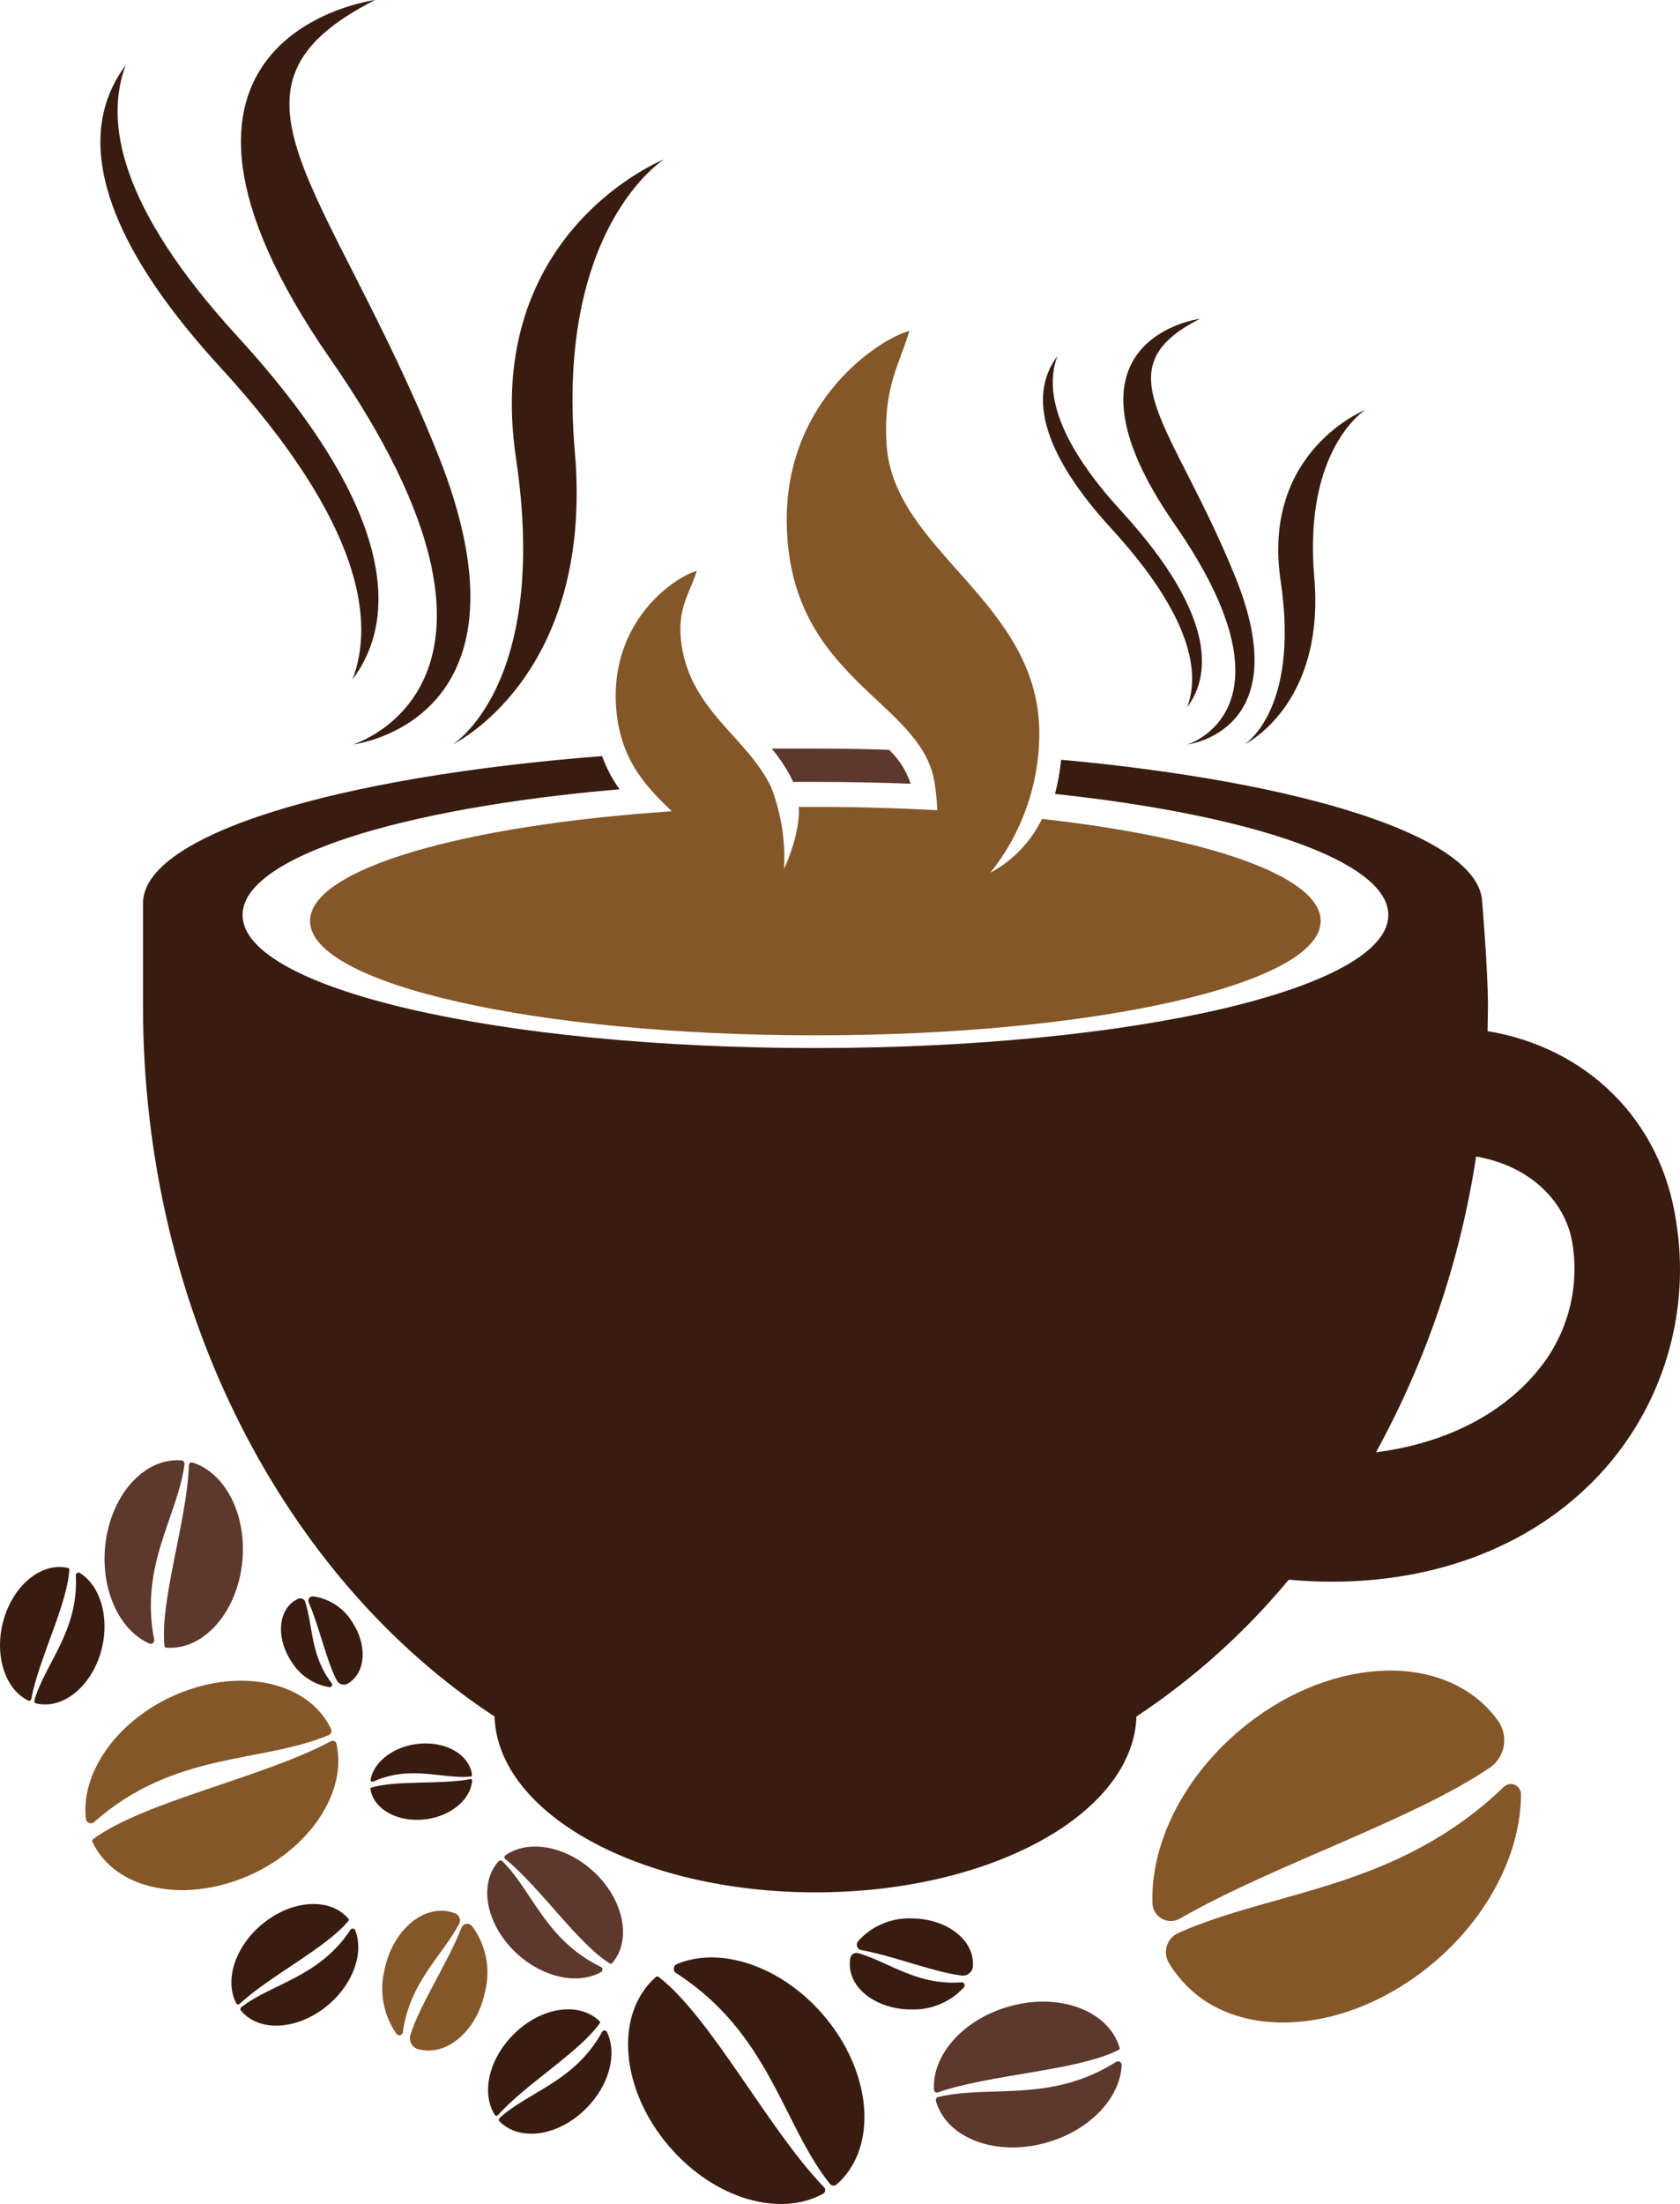 <?xml version="1.0" encoding="utf-8"?>
<!-- Generator: Adobe Illustrator 24.3.0, SVG Export Plug-In . SVG Version: 6.00 Build 0)  -->
<svg version="1.1" id="Layer_2" xmlns="http://www.w3.org/2000/svg" xmlns:xlink="http://www.w3.org/1999/xlink" x="0px" y="0px"
	 viewBox="0 0 204.924 268.781" enable-background="new 0 0 204.924 268.781" xml:space="preserve">
<g>
	<path fill="#845729" d="M40.075,211.607c0.151-0.064,0.252-0.169,0.311-0.32c0.055-0.151,0.055-0.297-0.014-0.444
		c-2.795-5.932-11.577-7.666-19.604-3.86c-6.82,3.229-10.909,9.404-10.292,14.824c0.027,0.247,0.16,0.416,0.393,0.503
		c0.229,0.087,0.439,0.05,0.622-0.119C21.253,213.556,31.823,215.043,40.075,211.607z"/>
	<path fill="#845729" d="M11.359,224.287c-0.123,0.087-0.151,0.197-0.082,0.334c2.795,5.978,11.559,7.652,19.65,3.847
		c7.19-3.426,11.398-10.168,10.113-15.812c-0.037-0.156-0.123-0.265-0.27-0.329s-0.288-0.059-0.425,0.023
		C32.034,216.803,17.607,219.671,11.359,224.287z"/>
	<path fill="#845729" d="M143.714,235.738c-0.33,0.149-0.614,0.355-0.854,0.626c-0.241,0.267-0.414,0.572-0.524,0.917
		c-0.109,0.345-0.147,0.696-0.108,1.058c0.042,0.356,0.149,0.692,0.331,1.004c0.429,0.733,0.922,1.417,1.48,2.052
		c6.598,7.774,20.463,6.809,30.962-2.154c6.822-5.817,10.54-13.625,10.524-20.455c-0.006-0.247-0.075-0.47-0.212-0.678
		c-0.135-0.203-0.32-0.354-0.546-0.449c-0.227-0.095-0.462-0.123-0.704-0.076c-0.241,0.047-0.454,0.157-0.63,0.326
		C170.396,230.465,155.37,230.509,143.714,235.738z"/>
	<path fill="#845729" d="M181.7,215.588c0.455-0.309,0.834-0.692,1.132-1.157c0.3-0.461,0.496-0.965,0.594-1.506
		c0.093-0.544,0.078-1.086-0.046-1.621c-0.126-0.539-0.345-1.029-0.671-1.477c-0.211-0.287-0.438-0.577-0.667-0.858
		c-6.597-7.76-20.463-6.795-30.965,2.16c-7.008,5.985-10.741,13.999-10.501,20.994c0.009,0.192,0.041,0.381,0.096,0.565
		c0.059,0.183,0.136,0.359,0.236,0.522c0.102,0.167,0.225,0.311,0.364,0.444c0.139,0.133,0.294,0.246,0.461,0.339
		c0.167,0.093,0.345,0.163,0.534,0.209c0.184,0.048,0.373,0.069,0.569,0.069c0.189-0.003,0.379-0.031,0.566-0.082
		c0.186-0.051,0.36-0.121,0.528-0.219C155.172,227.488,172.203,222.016,181.7,215.588z"/>
	<path fill="#845729" d="M56.02,234.574c0.11-0.233,0.119-0.467,0.032-0.709c-0.091-0.238-0.256-0.407-0.489-0.508
		c-0.27-0.11-0.544-0.192-0.828-0.252c-3.403-0.677-6.93,2.529-7.854,7.209c-0.316,1.34-0.338,2.685-0.078,4.03
		c0.261,1.349,0.787,2.584,1.578,3.71c0.119,0.142,0.265,0.188,0.444,0.137s0.279-0.165,0.311-0.348
		C49.973,241.677,53.998,238.466,56.02,234.574z"/>
	<path fill="#845729" d="M50.078,248.09c-0.064,0.178-0.087,0.361-0.078,0.553c0.014,0.188,0.059,0.37,0.146,0.54
		c0.082,0.169,0.201,0.316,0.343,0.439c0.146,0.123,0.306,0.215,0.489,0.27c0.123,0,0.242,0.064,0.366,0.082
		c3.408,0.682,6.934-2.525,7.849-7.213c0.329-1.372,0.352-2.744,0.069-4.121c-0.284-1.381-0.846-2.635-1.688-3.76
		c-0.087-0.105-0.192-0.178-0.316-0.224c-0.128-0.046-0.256-0.059-0.389-0.037c-0.133,0.023-0.247,0.073-0.352,0.16
		c-0.105,0.087-0.178,0.192-0.229,0.316C54.689,239.234,51.277,244.339,50.078,248.09z"/>
	<path fill="#845729" d="M127.1,99.864c-0.677,1.4-1.555,2.658-2.63,3.778c-1.075,1.121-2.296,2.049-3.664,2.786
		c1.903-2.378,3.362-5.004,4.386-7.876c1.02-2.868,1.551-5.827,1.583-8.878c0.165-16.306-17.788-22.321-18.63-35.458
		c-0.444-6.998,1.605-9.83,2.776-13.859c-3.49,0.901-15.172,8.306-14.957,23.442c0.279,19.097,16.357,21.539,18.022,31.556
		c0.183,1.144,0.297,2.296,0.343,3.453c-4.766-0.261-9.743-0.407-14.87-0.407h-2.031c0.174,1.967-0.663,5.169-1.798,7.565
		c0.192-3.449-0.334-6.783-1.583-10.008c-2.9-6.015-9.66-9.194-10.9-17.221c-0.691-4.505,1.052-6.463,1.843-9.111
		c-2.301,0.585-10.003,5.471-9.889,15.451c0.11,7.213,3.65,10.818,6.856,13.859c-25.514,1.702-44.139,7.049-44.139,13.379
		c0,7.698,27.595,13.946,61.639,13.946c34.049,0,61.635-6.248,61.635-13.946C161.113,106.849,147.262,102.128,127.1,99.864z"/>
</g>
<g>
	<path fill="#5D382C" d="M114.473,255.72c-0.119,0.027-0.205,0.092-0.265,0.195c-0.059,0.097-0.076,0.205-0.043,0.319
		c1.313,4.573,7.432,6.832,13.593,5.027c5.248-1.508,8.88-5.464,9.059-9.405c0.011-0.178-0.065-0.319-0.216-0.411
		c-0.157-0.092-0.308-0.086-0.465,0.005C128.164,256.499,120.748,254.234,114.473,255.72z"/>
	<path fill="#5D382C" d="M136.477,249.97c0.092-0.049,0.124-0.124,0.097-0.222c-1.319-4.573-7.437-6.832-13.583-5.032
		c-5.578,1.611-9.329,5.956-9.064,10.145c0.011,0.113,0.059,0.2,0.157,0.265c0.092,0.065,0.195,0.076,0.303,0.043
		C120.824,252.932,131.477,252.548,136.477,249.97z"/>
	<path fill="#5D382C" d="M22.506,178.556c0.014-0.114-0.014-0.215-0.082-0.306c-0.073-0.091-0.165-0.142-0.279-0.151
		c-4.629-0.389-8.81,4.405-9.34,10.717c-0.439,5.347,1.889,10.063,5.393,11.604c0.165,0.078,0.316,0.055,0.453-0.055
		c0.142-0.114,0.188-0.256,0.151-0.43C17.013,190.855,21.697,184.84,22.506,178.556z"/>
	<path fill="#5D382C" d="M20.068,200.753c0.009,0.11,0.069,0.169,0.178,0.178c4.629,0.38,8.8-4.414,9.331-10.717
		c0.467-5.681-2.182-10.639-6.093-11.856c-0.11-0.032-0.206-0.018-0.297,0.046c-0.091,0.069-0.142,0.156-0.146,0.27
		C22.836,185.353,19.464,195.274,20.068,200.753z"/>
	<path fill="#5D382C" d="M61.289,226.99c-0.064-0.069-0.146-0.101-0.238-0.101c-0.096,0-0.174,0.032-0.238,0.101
		c-2.529,2.822-1.487,7.89,2.328,11.334c3.234,2.914,7.424,3.714,10.163,2.173c0.123-0.064,0.188-0.169,0.188-0.311
		c0-0.142-0.064-0.247-0.188-0.311C66.526,236.572,64.948,230.599,61.289,226.99z"/>
	<path fill="#5D382C" d="M74.421,239.459c0.064,0.059,0.133,0.059,0.197,0c2.525-2.813,1.482-7.89-2.328-11.325
		c-3.435-3.092-7.945-3.81-10.653-1.866c-0.069,0.059-0.105,0.133-0.105,0.224c0,0.091,0.037,0.165,0.105,0.22
		C65.836,230.091,70.584,237.153,74.421,239.459z"/>
	<path fill="#5D382C" d="M99.139,91.288c-1.683,0-3.353,0-5.009,0c1.052,1.244,1.926,2.598,2.625,4.066h2.694
		c3.97,0,7.844,0.078,11.632,0.224c-0.531-1.601-1.409-2.978-2.63-4.135C105.41,91.334,102.291,91.288,99.139,91.288z"/>
</g>
<g>
	<path fill="#391C10" d="M204.46,149.03c-1.798-12.533-11.028-21.315-23.007-23.282c0-1.029,0.046-2.045,0.046-3.083
		c0-4.4-0.732-13.004-0.732-13.013c-0.878-7.726-21.878-14.298-51.33-17.002c-0.142,1.409-0.393,2.799-0.746,4.171
		c24.009,2.571,40.654,8.215,40.654,14.76c0,9.015-31.3,16.229-69.895,16.229c-38.591,0-69.863-7.213-69.863-16.229
		c0-7.03,19.156-13.018,45.983-15.328c-0.892-1.253-1.605-2.603-2.136-4.048c-32.512,2.534-55.991,9.605-55.991,17.953v12.505
		c0,37.351,17.358,69.918,42.877,86.664c0.393,11.883,17.761,21.448,39.149,21.448c21.393,0,38.751-9.564,39.154-21.448
		c7.007-4.647,13.201-10.209,18.58-16.681c1.798,0.16,3.559,0.242,5.274,0.242c13.978,0,26.264-5.201,34.159-14.811
		c1.637-2.008,3.051-4.162,4.236-6.468c1.18-2.305,2.113-4.711,2.786-7.218c0.677-2.502,1.079-5.05,1.217-7.639
		C205.009,154.167,204.872,151.587,204.46,149.03z M187.5,167.23c-4.492,5.411-11.458,8.837-19.655,9.875
		c6.184-11.302,10.255-23.323,12.213-36.066c6.834,1.18,11.028,5.736,11.755,10.685c0.22,1.372,0.284,2.749,0.206,4.139
		c-0.082,1.386-0.306,2.749-0.677,4.085c-0.375,1.336-0.883,2.621-1.532,3.847C189.165,165.026,188.392,166.169,187.5,167.23z"/>
	<path fill="#391C10" d="M101.216,266.308c0.101,0.133,0.238,0.21,0.403,0.224c0.169,0.018,0.316-0.032,0.439-0.142
		c5.123-4.505,4.341-13.804-1.743-20.789c-5.169-5.914-12.492-8.27-17.724-6.097c-0.242,0.096-0.375,0.274-0.398,0.535
		c-0.023,0.256,0.078,0.457,0.297,0.59C93.897,247.971,95.434,259.045,101.216,266.308z"/>
	<path fill="#391C10" d="M80.363,241.101c-0.123-0.101-0.247-0.101-0.37,0c-5.123,4.51-4.341,13.804,1.743,20.784
		c5.493,6.308,13.402,8.544,18.671,5.64c0.142-0.078,0.224-0.201,0.247-0.361c0.023-0.16-0.018-0.302-0.133-0.421
		C93.737,259.726,86.753,246.05,80.363,241.101z"/>
	<path fill="#391C10" d="M57.378,216.657c0.064,0,0.114-0.027,0.156-0.078c0.041-0.046,0.055-0.101,0.041-0.165
		c-0.348-2.534-3.408-4.204-6.829-3.723c-2.904,0.407-5.141,2.218-5.539,4.309c-0.018,0.096,0.009,0.174,0.087,0.238
		c0.078,0.059,0.16,0.069,0.247,0.023C50.161,215.198,53.925,216.982,57.378,216.657z"/>
	<path fill="#391C10" d="M45.253,218.02c-0.059,0.014-0.087,0.055-0.073,0.114c0.352,2.525,3.408,4.194,6.834,3.719
		c3.083-0.425,5.393-2.447,5.58-4.688c0.009-0.064-0.009-0.114-0.055-0.156c-0.046-0.041-0.101-0.059-0.16-0.046
		C53.792,217.659,48.102,217.073,45.253,218.02z"/>
	<path fill="#391C10" d="M4.196,207.363c-0.023,0.082-0.014,0.156,0.027,0.229c0.046,0.073,0.105,0.119,0.188,0.142
		c3.353,0.8,6.948-2.237,8.037-6.802c0.897-3.865-0.261-7.579-2.699-9.102c-0.11-0.069-0.22-0.073-0.334-0.005
		c-0.11,0.064-0.165,0.16-0.16,0.293C9.589,198.969,5.491,202.844,4.196,207.363z"/>
	<path fill="#391C10" d="M8.455,191.367c0-0.078-0.041-0.124-0.114-0.142c-3.344-0.805-6.939,2.241-8.027,6.797
		c-0.979,4.112,0.412,8.041,3.138,9.368c0.073,0.037,0.146,0.037,0.224,0c0.073-0.037,0.119-0.101,0.133-0.183
		C4.718,202.34,8.295,195.434,8.455,191.367z"/>
	<path fill="#391C10" d="M60.946,258.285c-0.059,0.059-0.091,0.133-0.091,0.215c0,0.087,0.032,0.16,0.091,0.22
		c2.475,2.479,7.19,1.802,10.561-1.605c2.859-2.859,3.801-6.71,2.516-9.322c-0.059-0.119-0.16-0.174-0.293-0.174
		c-0.128,0-0.229,0.055-0.288,0.174C70.071,253.894,64.468,255.065,60.946,258.285z"/>
	<path fill="#391C10" d="M73.173,246.708c0.05-0.059,0.05-0.119,0-0.178c-2.475-2.488-7.19-1.807-10.561,1.596
		c-3.033,3.037-3.911,7.209-2.25,9.788c0.05,0.069,0.119,0.105,0.206,0.105c0.082,0,0.151-0.037,0.201-0.105
		C64.057,254.21,70.808,250.153,73.173,246.708z"/>
	<path fill="#391C10" d="M29.445,244.769c-0.069,0.055-0.11,0.123-0.119,0.206c-0.009,0.087,0.014,0.165,0.073,0.229
		c2.255,2.703,7.026,2.36,10.657-0.723c3.074-2.612,4.341-6.362,3.275-9.079c-0.046-0.124-0.137-0.192-0.27-0.21
		c-0.133-0.014-0.233,0.037-0.306,0.146C38.899,241.156,33.219,241.851,29.445,244.769z"/>
	<path fill="#391C10" d="M42.531,234.203c0.05-0.059,0.05-0.119,0-0.178c-2.255-2.708-7.03-2.365-10.662,0.718
		c-3.261,2.767-4.492,6.834-3.046,9.569c0.041,0.073,0.101,0.119,0.183,0.133c0.087,0.014,0.16-0.005,0.22-0.064
		C32.885,240.963,39.915,237.487,42.531,234.203z"/>
	<path fill="#391C10" d="M104.683,238.187c-0.215-0.059-0.421-0.032-0.613,0.087c-0.192,0.123-0.311,0.293-0.348,0.517
		c-0.046,0.252-0.064,0.503-0.064,0.759c0,3.065,3.398,5.525,7.552,5.507c1.208,0.032,2.365-0.188,3.476-0.659
		c1.111-0.476,2.077-1.153,2.895-2.045c0.105-0.128,0.119-0.261,0.041-0.407c-0.073-0.146-0.192-0.21-0.357-0.197
		C111.818,242.148,108.388,239.244,104.683,238.187z"/>
	<path fill="#391C10" d="M117.33,240.922c0.165,0.014,0.325,0,0.485-0.05c0.156-0.05,0.297-0.128,0.425-0.233
		c0.128-0.105,0.229-0.233,0.302-0.38c0.078-0.146,0.123-0.302,0.137-0.467c0-0.105,0-0.224,0-0.334
		c0-3.065-3.398-5.525-7.552-5.507c-1.23-0.041-2.415,0.188-3.545,0.677c-1.134,0.485-2.109,1.194-2.927,2.118
		c-0.073,0.091-0.119,0.197-0.137,0.316c-0.014,0.114-0.005,0.229,0.041,0.338c0.041,0.11,0.105,0.201,0.197,0.279
		c0.096,0.073,0.197,0.119,0.316,0.137C108.918,238.503,113.904,240.515,117.33,240.922z"/>
	<path fill="#391C10" d="M37.216,195.324c-0.059-0.169-0.174-0.288-0.338-0.361c-0.165-0.073-0.329-0.069-0.494,0.005
		c-0.183,0.078-0.357,0.178-0.521,0.288c-2.017,1.377-2.131,4.725-0.261,7.456c0.512,0.814,1.166,1.487,1.967,2.017
		c0.8,0.531,1.679,0.869,2.625,1.02c0.128,0.014,0.224-0.041,0.284-0.156c0.064-0.11,0.055-0.22-0.023-0.32
		C37.829,201.846,38.2,198.247,37.216,195.324z"/>
	<path fill="#391C10" d="M41.081,204.929c0.133,0.242,0.325,0.403,0.59,0.476c0.261,0.078,0.512,0.046,0.75-0.091l0.224-0.142
		c2.013-1.381,2.131-4.716,0.261-7.456c-0.521-0.832-1.198-1.514-2.026-2.045c-0.828-0.535-1.729-0.864-2.699-0.997
		c-0.096-0.005-0.183,0.014-0.265,0.055c-0.087,0.037-0.156,0.096-0.21,0.174c-0.05,0.078-0.082,0.16-0.091,0.256
		c-0.009,0.091,0.005,0.178,0.046,0.265C38.918,198.274,39.796,202.491,41.081,204.929z"/>
	<path fill="#391C10" d="M45.753,0c0,0-32.886,4.268-5.421,43.837c27.47,39.569,2.713,46.953,2.713,46.953
		s23.584-2.729,10.244-35.703S24.599,10.726,45.753,0"/>
	<path fill="#391C10" d="M42.998,82.851c4.473-5.887,7.353-18.493-14.062-41.857C14.459,25.197,12.762,14.717,15.339,7.945
		c-4.818,6.395-5.992,17.723,11.507,36.814C44.48,64.001,45.637,75.948,42.998,82.851"/>
	<path fill="#391C10" d="M55.206,90.79c0,0,11.868-7.217,7.736-34.892C58.815,28.23,81,19.436,81,19.436S67.75,27.685,70.117,55.113
		C72.49,82.536,55.206,90.79,55.206,90.79"/>
	<path fill="#391C10" d="M146.379,38.872c0,0-18.806,2.441-3.1,25.068c15.709,22.627,1.551,26.85,1.551,26.85
		s13.487-1.56,5.858-20.417C143.06,51.517,134.282,45.006,146.379,38.872"/>
	<path fill="#391C10" d="M144.803,86.25c2.558-3.366,4.205-10.575-8.042-23.936c-8.278-9.033-9.249-15.026-7.775-18.898
		c-2.755,3.657-3.426,10.135,6.58,21.052C145.651,75.471,146.313,82.303,144.803,86.25"/>
	<path fill="#391C10" d="M151.785,90.79c0,0,6.787-4.127,4.424-19.953c-2.36-15.823,10.327-20.851,10.327-20.851
		s-7.577,4.717-6.224,20.402C161.668,86.07,151.785,90.79,151.785,90.79"/>
</g>
</svg>
